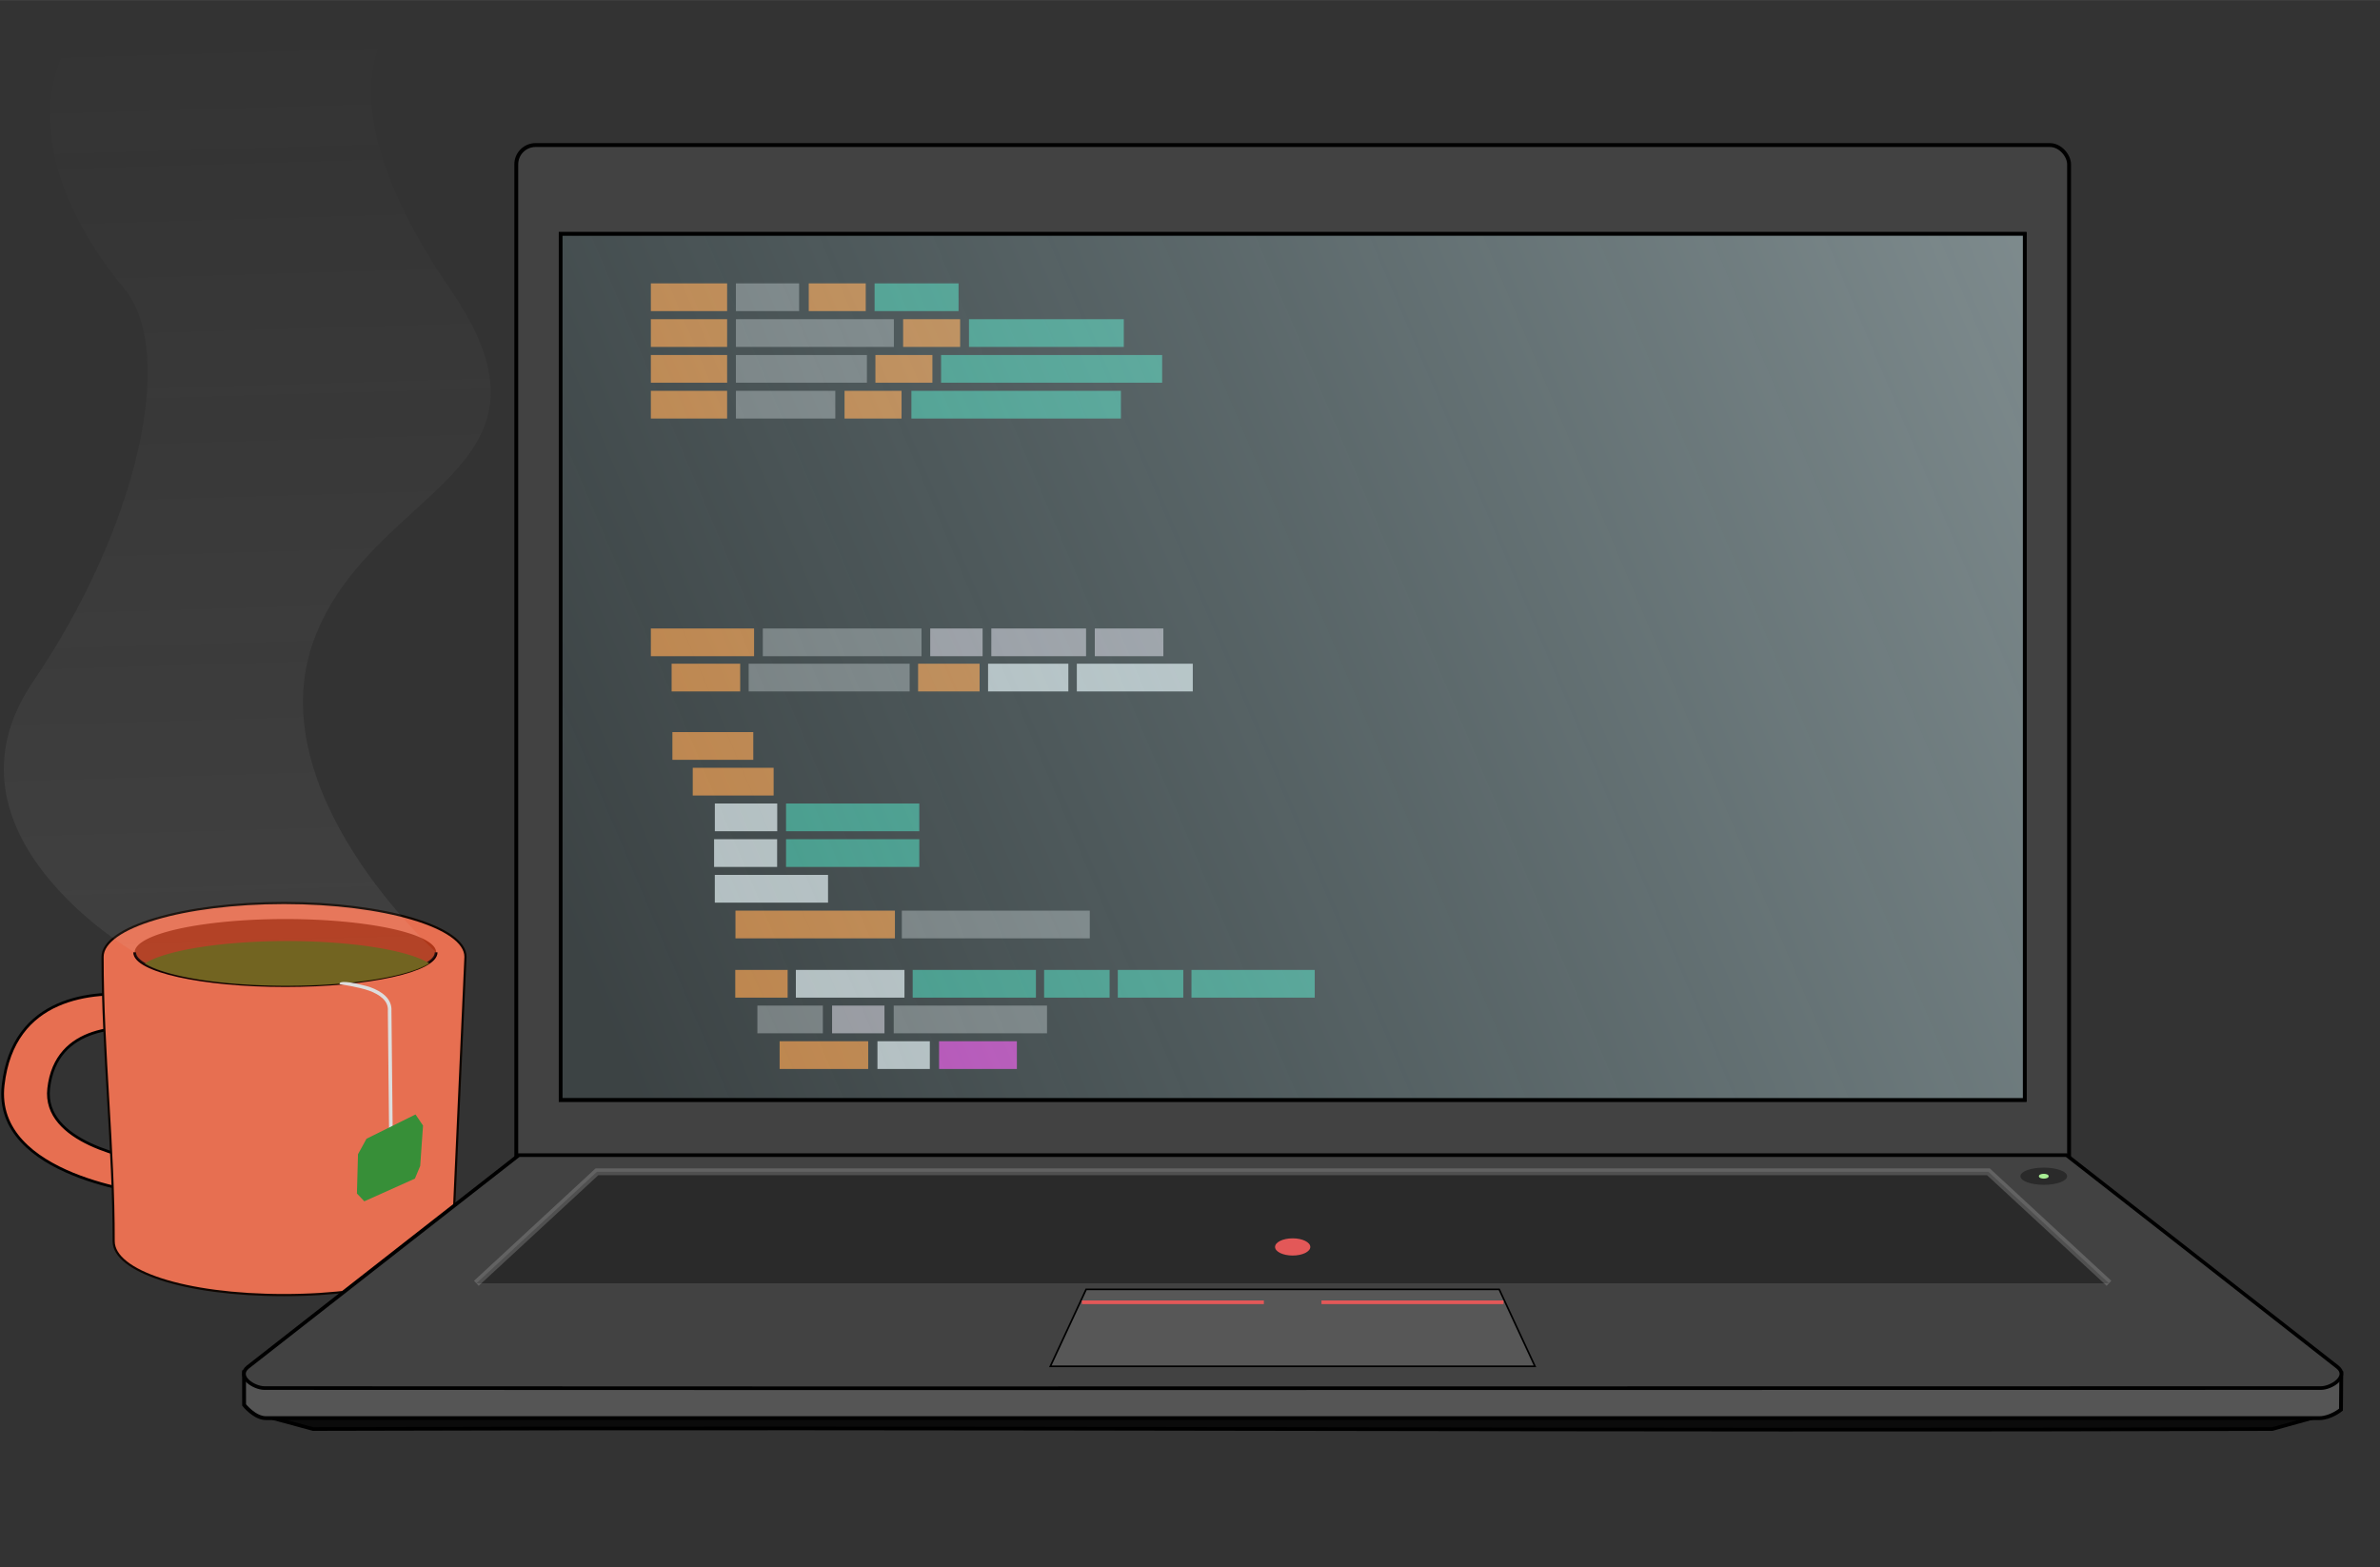 <?xml version="1.0" encoding="UTF-8" standalone="no"?>
<!-- Created with Inkscape (http://www.inkscape.org/) -->

<svg
   xmlns:dc="http://purl.org/dc/elements/1.1/"
   xmlns:cc="http://creativecommons.org/ns#"
   xmlns:rdf="http://www.w3.org/1999/02/22-rdf-syntax-ns#"
   xmlns:svg="http://www.w3.org/2000/svg"
   xmlns="http://www.w3.org/2000/svg"
   xmlns:xlink="http://www.w3.org/1999/xlink"
   xmlns:sodipodi="http://sodipodi.sourceforge.net/DTD/sodipodi-0.dtd"
   xmlns:inkscape="http://www.inkscape.org/namespaces/inkscape"
   width="6.829in"
   height="4.497in"
   viewBox="0 0 173.458 114.218"
   version="1.1"
   id="svg9706"
   inkscape:version="0.92.5 (2060ec1f9f, 2020-04-08)"
   sodipodi:docname="laptop_dark.svg">
  <rect x="0" y="0" width="173.458" height="114.218" fill="#333333" stroke="none"/>
  <defs
     id="defs9700">
    <linearGradient
       inkscape:collect="always"
       id="linearGradient11663">
      <stop
         style="stop-color:#ade2ec;stop-opacity:0.133"
         offset="0"
         id="stop11659" />
      <stop
         id="stop11667"
         offset="0.925"
         style="stop-color:#f5f5f5;stop-opacity:0.841" />
      <stop
         style="stop-color:#ffffff;stop-opacity:0;"
         offset="1"
         id="stop11661" />
    </linearGradient>
    <linearGradient
       inkscape:collect="always"
       xlink:href="#linearGradient11663"
       id="linearGradient11665-2"
       x1="45.353"
       y1="76.584"
       x2="274.087"
       y2="-20.431"
       gradientUnits="userSpaceOnUse"
       gradientTransform="translate(3.7507182e-6)" />
    <linearGradient
       gradientTransform="translate(-24.816,-133.558)"
       inkscape:collect="always"
       xlink:href="#linearGradient5832"
       id="linearGradient5834"
       x1="43.682"
       y1="301.628"
       x2="38.797"
       y2="135.473"
       gradientUnits="userSpaceOnUse" />
    <linearGradient
       inkscape:collect="always"
       id="linearGradient5832">
      <stop
         style="stop-color:#e3e3e3;stop-opacity:0.181"
         offset="0"
         id="stop5828" />
      <stop
         style="stop-color:#e3e3e3;stop-opacity:0;"
         offset="1"
         id="stop5830" />
    </linearGradient>
  </defs>
  <sodipodi:namedview
     id="base"
     pagecolor="#ffffff"
     bordercolor="#666666"
     borderopacity="1.0"
     inkscape:pageopacity="0.0"
     inkscape:pageshadow="2"
     inkscape:zoom="0.98994949"
     inkscape:cx="-214.02344"
     inkscape:cy="78.726902"
     inkscape:document-units="mm"
     inkscape:current-layer="layer30"
     showgrid="false"
     units="in"
     inkscape:snap-global="false"
     inkscape:window-width="3820"
     inkscape:window-height="1032"
     inkscape:window-x="0"
     inkscape:window-y="28"
     inkscape:window-maximized="0"
     showguides="true"
     inkscape:guide-bbox="true"
     fit-margin-top="0.4"
     fit-margin-left="0.4"
     fit-margin-right="0.4"
     fit-margin-bottom="0.4"
     inkscape:snap-nodes="true"
     inkscape:snap-others="true"
     inkscape:object-nodes="true"
     inkscape:snap-bbox="false">
    <sodipodi:guide
       position="47.436,78.241"
       orientation="1,0"
       id="guide12566"
       inkscape:locked="false" />
    <sodipodi:guide
       position="48.948,59.767"
       orientation="1,0"
       id="guide12592"
       inkscape:locked="false" />
    <sodipodi:guide
       position="50.507,56.649"
       orientation="1,0"
       id="guide12616"
       inkscape:locked="false" />
    <sodipodi:guide
       position="52.09,53.082"
       orientation="1,0"
       id="guide12618"
       inkscape:locked="false" />
    <sodipodi:guide
       position="53.637,48.168"
       orientation="1,0"
       id="guide12620"
       inkscape:locked="false" />
    <sodipodi:guide
       position="55.208,40.508"
       orientation="1,0"
       id="guide12622"
       inkscape:locked="false" />
    <sodipodi:guide
       position="56.778,38.52"
       orientation="1,0"
       id="guide12624"
       inkscape:locked="false" />
  </sodipodi:namedview>
  <g
     inkscape:groupmode="layer"
     id="layer30"
     inkscape:label="mug">
    <path
       style="fill:#e76f51;fill-opacity:1;stroke:#000000;stroke-width:0.198px;stroke-linecap:butt;stroke-linejoin:miter;stroke-opacity:1"
       d="m 10.136,72.519 c -3.375,-0.331 -9.168,0.076 -9.907,6.565 -0.765,6.719 10.724,7.91 10.724,7.91 l 0.269,-2.288 C 9.492,84.453 3.101,83.25 3.549,79.32 c 0.533,-4.678 5.436,-4.624 7.854,-4.304 0.373,0.05 0.677,0.104 0.907,0.149 l 0.245,-2.235 c 0,0 -0.704,-0.192 -1.778,-0.336 -0.201,-0.027 -0.416,-0.052 -0.641,-0.075 z"
       id="path5674-3"
       inkscape:connector-curvature="0" />
    <path
       style="opacity:1;fill:#e76f51;fill-opacity:1;stroke:#100701;stroke-width:0.158;stroke-miterlimit:4;stroke-dasharray:none;stroke-opacity:0.995"
       d="m 20.7,65.808 c -7.304,1e-5 -13.224,1.756 -13.224,3.923 2.522e-4,0.003 5.028e-4,0.006 7.938e-4,0.009 -0.006,6.907 0.818,13.814 0.808,20.72 8.8e-5,2.167 5.112,3.923 12.415,3.923 7.304,1.8e-5 12.187,-1.759 12.285,-3.923 l 0.94,-20.729 c -9e-5,-2.167 -5.921,-3.923 -13.224,-3.923 z"
       id="path5580-9"
       inkscape:connector-curvature="0"
       sodipodi:nodetypes="cccccsccc" />
    <path
       style="opacity:1;fill:#af3618;fill-opacity:1;stroke:none;stroke-width:0.083;stroke-miterlimit:4;stroke-dasharray:none;stroke-opacity:1"
       d="m 31.787,69.404 a 10.987,2.426 0 0 1 -10.987,2.426 10.987,2.426 0 0 1 -10.987,-2.426 10.987,2.426 0 0 1 10.987,-2.426 10.987,2.426 0 0 1 10.987,2.426 z"
       id="path5578-0"
       inkscape:connector-curvature="0" />
    <path
       style="opacity:1;fill:none;fill-opacity:1;stroke:#120000;stroke-width:0.2;stroke-miterlimit:4;stroke-dasharray:none;stroke-opacity:1"
       d="m 31.787,69.404 c -5e-6,1.34 -4.919,2.426 -10.987,2.426 -6.068,0 -10.987,-1.086 -10.987,-2.426"
       id="path5578-1-8"
       inkscape:connector-curvature="0"
       sodipodi:nodetypes="csc" />
    <path
       style="opacity:1;fill:#695a11;fill-opacity:1;stroke:none;stroke-width:0.083;stroke-miterlimit:4;stroke-dasharray:none;stroke-opacity:1"
       d="M 20.927,68.581 A 10.987,2.426 0 0 0 10.558,70.213 10.987,2.426 0 0 0 20.927,71.846 10.987,2.426 0 0 0 31.296,70.214 10.987,2.426 0 0 0 20.927,68.581 Z"
       id="path5578-19-8"
       inkscape:connector-curvature="0" />
    <path
       style="color:#000000;font-style:normal;font-variant:normal;font-weight:normal;font-stretch:normal;font-size:medium;line-height:normal;font-family:sans-serif;font-variant-ligatures:normal;font-variant-position:normal;font-variant-caps:normal;font-variant-numeric:normal;font-variant-alternates:normal;font-feature-settings:normal;text-indent:0;text-align:start;text-decoration:none;text-decoration-line:none;text-decoration-style:solid;text-decoration-color:#000000;letter-spacing:normal;word-spacing:normal;text-transform:none;writing-mode:lr-tb;direction:ltr;text-orientation:mixed;dominant-baseline:auto;baseline-shift:baseline;text-anchor:start;white-space:normal;shape-padding:0;clip-rule:nonzero;display:inline;overflow:visible;visibility:visible;opacity:1;isolation:auto;mix-blend-mode:normal;color-interpolation:sRGB;color-interpolation-filters:linearRGB;solid-color:#000000;solid-opacity:1;vector-effect:none;fill:#dddddd;fill-opacity:1;fill-rule:nonzero;stroke:none;stroke-width:0.265px;stroke-linecap:butt;stroke-linejoin:miter;stroke-miterlimit:4;stroke-dasharray:none;stroke-dashoffset:0;stroke-opacity:1;color-rendering:auto;image-rendering:auto;shape-rendering:auto;text-rendering:auto;enable-background:accumulate"
       d="m 24.748,71.724 c 0,0 1.415,0.203 2.161,0.476 0.373,0.137 0.737,0.325 0.99,0.568 0.253,0.243 0.399,0.53 0.367,0.91 v 0.006 l 0.105,10.156 0.324,0.887 0.248,-0.092 -0.309,-0.844 -0.104,-10.104 -0.002,0.012 c 0.038,-0.462 -0.153,-0.84 -0.447,-1.123 -0.295,-0.283 -0.689,-0.481 -1.082,-0.625 -0.376,-0.138 -0.766,-0.187 -1.048,-0.281 -1.203,-0.22 -1.206,-0.045 -1.204,0.052 z"
       id="path6785"
       inkscape:connector-curvature="0"
       sodipodi:nodetypes="ccscccccccccccc" />
    <path
       style="fill:#378f38;fill-opacity:1;stroke:none;stroke-width:0.358px;stroke-linecap:butt;stroke-linejoin:miter;stroke-opacity:1"
       d="m 26.091,84.119 0.62,-1.13 3.572,-1.77 0.548,0.81 -0.206,2.944 -0.385,0.922 -3.687,1.654 -0.539,-0.567 z"
       id="path6791"
       inkscape:connector-curvature="0"
       sodipodi:nodetypes="ccccccccc" />
    <path
       style="fill:url(#linearGradient5834);fill-opacity:1;stroke:none;stroke-width:0.265px;stroke-linecap:butt;stroke-linejoin:miter;stroke-opacity:1"
       d="m 22.923,46.518 c 4.233,-11.113 19.05,-12.12 9.922,-25.4 C 22.764,6.451 28.892,1.349 28.892,1.349 L 6.374,1.142 C 0.685,7.756 5.051,16.223 9.019,20.985 c 3.969,4.763 0.926,17.595 -6.615,28.707 -7.541,11.113 7.408,19.711 7.408,19.711 5e-6,1.34 4.919,2.426 10.987,2.426 6.068,0 10.987,-1.086 10.987,-2.426 0,0 -13.097,-11.774 -8.864,-22.886 z"
       id="path5793"
       inkscape:connector-curvature="0"
       sodipodi:nodetypes="ssccsscscs" />
  </g>
  <g
     inkscape:groupmode="layer"
     id="layer23"
     inkscape:label="frame"
     transform="translate(7.735,-140.284)"
     style="display:inline"
     sodipodi:insensitive="true">
    <rect
       style="opacity:1;vector-effect:none;fill:#424242;fill-opacity:1;stroke:#000000;stroke-width:0.283;stroke-linecap:butt;stroke-linejoin:miter;stroke-miterlimit:4;stroke-dasharray:none;stroke-dashoffset:0;stroke-opacity:1"
       id="rect10323"
       width="113.171"
       height="80.029"
       x="29.892"
       y="150.852"
       ry="1.407" />
    <path
       style="fill:#0b0b0b;fill-opacity:1;stroke:#000000;stroke-width:0.265px;stroke-linecap:butt;stroke-linejoin:miter;stroke-opacity:1"
       d="m 12.148,243.635 2.941,0.796 c 47.61,-0.158 95.171,0.158 142.781,0 l 2.935,-0.815"
       id="path10392-5-6"
       inkscape:connector-curvature="0"
       sodipodi:nodetypes="cccc" />
    <path
       style="opacity:1;vector-effect:none;fill:#555555;fill-opacity:1;stroke:#000000;stroke-width:0.28;stroke-linecap:butt;stroke-linejoin:miter;stroke-miterlimit:4;stroke-dasharray:none;stroke-dashoffset:0;stroke-opacity:1"
       d="m 10.052,240.291 152.849,0.059 -0.022,2.667 c 0,0 -0.751,0.619 -1.575,0.619 H 11.64 c -0.824,0 -1.584,-0.96 -1.584,-0.96 z"
       id="rect10325-6-4-5"
       inkscape:connector-curvature="0"
       sodipodi:nodetypes="cccsscc" />
    <path
       style="opacity:1;vector-effect:none;fill:#424242;fill-opacity:1;stroke:#000000;stroke-width:0.265;stroke-linecap:butt;stroke-linejoin:miter;stroke-miterlimit:4;stroke-dasharray:none;stroke-dashoffset:0;stroke-opacity:1"
       d="m 30.083,224.467 c 0,0 -14.534,11.353 -19.765,15.453 -0.834,0.687 0.443,1.524 1.223,1.524 54.006,0.034 104.112,-0.006 149.873,0 0.779,-8e-5 2.057,-0.837 1.223,-1.524 -5.231,-4.1 -19.765,-15.453 -19.765,-15.453 z"
       id="rect10325-7-6"
       inkscape:connector-curvature="0"
       sodipodi:nodetypes="ccccccc" />
  </g>
  <g
     inkscape:groupmode="layer"
     id="layer25"
     inkscape:label="keyboard"
     sodipodi:insensitive="true">
    <path
       style="fill:#2a2a2a;fill-opacity:1;stroke:none;stroke-width:0.265px;stroke-linecap:butt;stroke-linejoin:miter;stroke-opacity:1"
       d="m 43.507,85.398 -8.788,8.126 h 53.692 11.604 53.691 L 144.918,85.398 H 100.298 88.127 Z"
       id="path11594"
       inkscape:connector-curvature="0" />
    <path
       style="fill:none;fill-opacity:1;stroke:#cbcbcb;stroke-width:0.5;stroke-linecap:butt;stroke-linejoin:miter;stroke-miterlimit:4;stroke-dasharray:none;stroke-opacity:0.239"
       d="m 153.706,93.524 -8.788,-8.126 c -35.872,0 -65.095,0 -101.411,0 l -8.788,8.126"
       id="path11594-4"
       inkscape:connector-curvature="0"
       sodipodi:nodetypes="cccc" />
    <ellipse
       style="opacity:1;vector-effect:none;fill:#e35858;fill-opacity:1;stroke:none;stroke-width:0.242;stroke-linecap:butt;stroke-linejoin:miter;stroke-miterlimit:4;stroke-dasharray:none;stroke-dashoffset:0;stroke-opacity:0.239"
       id="path11833"
       cx="94.212"
       cy="90.875"
       rx="1.284"
       ry="0.627" />
    <ellipse
       style="opacity:1;vector-effect:none;fill:#2a2a2a;fill-opacity:1;stroke:none;stroke-width:0.279;stroke-linecap:butt;stroke-linejoin:miter;stroke-miterlimit:4;stroke-dasharray:none;stroke-dashoffset:0;stroke-opacity:0.239"
       id="path11833-9"
       cx="148.953"
       cy="85.721"
       rx="1.702"
       ry="0.627" />
    <ellipse
       style="opacity:1;vector-effect:none;fill:#a8ed94;fill-opacity:1;stroke:none;stroke-width:0.068;stroke-linecap:butt;stroke-linejoin:miter;stroke-miterlimit:4;stroke-dasharray:none;stroke-dashoffset:0;stroke-opacity:0.239"
       id="path11833-9-2"
       cx="148.953"
       cy="85.721"
       rx="0.357"
       ry="0.176" />
  </g>
  <g
     inkscape:groupmode="layer"
     id="layer26"
     inkscape:label="trackpad"
     style="display:inline"
     sodipodi:insensitive="true">
    <path
       inkscape:connector-curvature="0"
       style="fill:#575757;fill-opacity:1;stroke:#000000;stroke-width:0.12px;stroke-linecap:butt;stroke-linejoin:miter;stroke-opacity:1"
       d="m 79.159,93.967 -2.609,5.61 h 15.939 3.445 15.939 l -2.609,-5.61 H 96.019 92.406 Z"
       id="path11594-5" />
    <g
       id="g11916"
       transform="translate(-0.028)">
      <path
         inkscape:connector-curvature="0"
         id="path11874"
         d="m 78.878,94.908 h 13.263"
         style="fill:#e35858;fill-opacity:1;stroke:#e35858;stroke-width:0.265px;stroke-linecap:butt;stroke-linejoin:miter;stroke-opacity:1" />
      <path
         inkscape:connector-curvature="0"
         id="path11874-6"
         d="M 96.34,94.908 H 109.604"
         style="display:inline;fill:#e35858;fill-opacity:1;stroke:#e35858;stroke-width:0.265px;stroke-linecap:butt;stroke-linejoin:miter;stroke-opacity:1" />
    </g>
  </g>
  <g
     inkscape:groupmode="layer"
     id="layer28"
     inkscape:label="code"
     sodipodi:insensitive="true">
    <rect
       style="display:inline;opacity:1;vector-effect:none;fill:#2b2b2b;fill-opacity:1;stroke:#000000;stroke-width:0.267;stroke-linecap:butt;stroke-linejoin:miter;stroke-miterlimit:4;stroke-dasharray:none;stroke-dashoffset:0;stroke-opacity:1"
       id="rect10370-0"
       width="106.706"
       height="63.122"
       x="40.859"
       y="17.041" />
    <rect
       style="opacity:1;vector-effect:none;fill:#c17531;fill-opacity:1;stroke:none;stroke-width:0.594;stroke-linecap:butt;stroke-linejoin:miter;stroke-miterlimit:4;stroke-dasharray:none;stroke-dashoffset:0;stroke-opacity:1"
       id="rect12015"
       width="5.558"
       height="2.021"
       x="47.436"
       y="20.65" />
    <rect
       style="opacity:1;vector-effect:none;fill:#c17531;fill-opacity:1;stroke:none;stroke-width:0.514;stroke-linecap:butt;stroke-linejoin:miter;stroke-miterlimit:4;stroke-dasharray:none;stroke-dashoffset:0;stroke-opacity:1"
       id="rect12015-6"
       width="4.154"
       height="2.021"
       x="58.942"
       y="20.65" />
    <rect
       style="opacity:1;vector-effect:none;fill:#6e6e6e;fill-opacity:1;stroke:none;stroke-width:0.541;stroke-linecap:butt;stroke-linejoin:miter;stroke-miterlimit:4;stroke-dasharray:none;stroke-dashoffset:0;stroke-opacity:1"
       id="rect12015-6-5"
       width="4.604"
       height="2.021"
       x="53.636"
       y="20.65" />
    <rect
       style="opacity:1;vector-effect:none;fill:#348f7a;fill-opacity:1;stroke:none;stroke-width:0.623;stroke-linecap:butt;stroke-linejoin:miter;stroke-miterlimit:4;stroke-dasharray:none;stroke-dashoffset:0;stroke-opacity:1"
       id="rect12015-6-5-7"
       width="6.119"
       height="2.021"
       x="63.742"
       y="20.65" />
    <rect
       style="opacity:1;vector-effect:none;fill:#c17531;fill-opacity:1;stroke:none;stroke-width:0.594;stroke-linecap:butt;stroke-linejoin:miter;stroke-miterlimit:4;stroke-dasharray:none;stroke-dashoffset:0;stroke-opacity:1"
       id="rect12015-8"
       width="5.558"
       height="2.021"
       x="47.436"
       y="23.26" />
    <rect
       style="opacity:1;vector-effect:none;fill:#c17531;fill-opacity:1;stroke:none;stroke-width:0.514;stroke-linecap:butt;stroke-linejoin:miter;stroke-miterlimit:4;stroke-dasharray:none;stroke-dashoffset:0;stroke-opacity:1"
       id="rect12015-6-6"
       width="4.154"
       height="2.021"
       x="65.822"
       y="23.26" />
    <rect
       style="opacity:1;vector-effect:none;fill:#6e6e6e;fill-opacity:1;stroke:none;stroke-width:0.855;stroke-linecap:butt;stroke-linejoin:miter;stroke-miterlimit:4;stroke-dasharray:none;stroke-dashoffset:0;stroke-opacity:1"
       id="rect12015-6-5-0"
       width="11.509"
       height="2.021"
       x="53.636"
       y="23.26"
       inkscape:transform-center-x="0.28070198"
       inkscape:transform-center-y="-1.5158008" />
    <rect
       style="opacity:1;vector-effect:none;fill:#348f7a;fill-opacity:1;stroke:none;stroke-width:0.847;stroke-linecap:butt;stroke-linejoin:miter;stroke-miterlimit:4;stroke-dasharray:none;stroke-dashoffset:0;stroke-opacity:1"
       id="rect12015-6-5-7-1"
       width="11.284"
       height="2.021"
       x="70.62"
       y="23.26" />
    <rect
       style="opacity:1;vector-effect:none;fill:#c17531;fill-opacity:1;stroke:none;stroke-width:0.594;stroke-linecap:butt;stroke-linejoin:miter;stroke-miterlimit:4;stroke-dasharray:none;stroke-dashoffset:0;stroke-opacity:1"
       id="rect12015-9"
       width="5.558"
       height="2.021"
       x="47.436"
       y="25.87" />
    <rect
       style="opacity:1;vector-effect:none;fill:#c17531;fill-opacity:1;stroke:none;stroke-width:0.514;stroke-linecap:butt;stroke-linejoin:miter;stroke-miterlimit:4;stroke-dasharray:none;stroke-dashoffset:0;stroke-opacity:1"
       id="rect12015-6-4"
       width="4.154"
       height="2.021"
       x="63.801"
       y="25.87" />
    <rect
       style="opacity:1;vector-effect:none;fill:#6e6e6e;fill-opacity:1;stroke:none;stroke-width:0.779;stroke-linecap:butt;stroke-linejoin:miter;stroke-miterlimit:4;stroke-dasharray:none;stroke-dashoffset:0;stroke-opacity:1"
       id="rect12015-6-5-4"
       width="9.544"
       height="2.021"
       x="53.636"
       y="25.87" />
    <rect
       style="opacity:1;vector-effect:none;fill:#348f7a;fill-opacity:1;stroke:none;stroke-width:1.012;stroke-linecap:butt;stroke-linejoin:miter;stroke-miterlimit:4;stroke-dasharray:none;stroke-dashoffset:0;stroke-opacity:1"
       id="rect12015-6-5-7-7"
       width="16.112"
       height="2.021"
       x="68.587"
       y="25.87" />
    <rect
       style="opacity:1;vector-effect:none;fill:#c17531;fill-opacity:1;stroke:none;stroke-width:0.594;stroke-linecap:butt;stroke-linejoin:miter;stroke-miterlimit:4;stroke-dasharray:none;stroke-dashoffset:0;stroke-opacity:1"
       id="rect12015-2"
       width="5.558"
       height="2.021"
       x="47.436"
       y="28.48" />
    <rect
       style="opacity:1;vector-effect:none;fill:#c17531;fill-opacity:1;stroke:none;stroke-width:0.514;stroke-linecap:butt;stroke-linejoin:miter;stroke-miterlimit:4;stroke-dasharray:none;stroke-dashoffset:0;stroke-opacity:1"
       id="rect12015-6-9"
       width="4.154"
       height="2.021"
       x="61.552"
       y="28.48" />
    <rect
       style="opacity:1;vector-effect:none;fill:#6e6e6e;fill-opacity:1;stroke:none;stroke-width:0.678;stroke-linecap:butt;stroke-linejoin:miter;stroke-miterlimit:4;stroke-dasharray:none;stroke-dashoffset:0;stroke-opacity:1"
       id="rect12015-6-5-8"
       width="7.242"
       height="2.021"
       x="53.636"
       y="28.48" />
    <rect
       style="opacity:1;vector-effect:none;fill:#348f7a;fill-opacity:1;stroke:none;stroke-width:0.985;stroke-linecap:butt;stroke-linejoin:miter;stroke-miterlimit:4;stroke-dasharray:none;stroke-dashoffset:0;stroke-opacity:1"
       id="rect12015-6-5-7-2"
       width="15.27"
       height="2.021"
       x="66.424"
       y="28.48" />
    <rect
       style="opacity:1;vector-effect:none;fill:#c17531;fill-opacity:1;stroke:none;stroke-width:0.691;stroke-linecap:butt;stroke-linejoin:miter;stroke-miterlimit:4;stroke-dasharray:none;stroke-dashoffset:0;stroke-opacity:1"
       id="rect12015-7"
       width="7.523"
       height="2.021"
       x="47.436"
       y="45.801" />
    <rect
       style="opacity:1;vector-effect:none;fill:#6e6e6e;fill-opacity:1;stroke:none;stroke-width:0.857;stroke-linecap:butt;stroke-linejoin:miter;stroke-miterlimit:4;stroke-dasharray:none;stroke-dashoffset:0;stroke-opacity:1"
       id="rect12015-7-2"
       width="11.565"
       height="2.021"
       x="55.595"
       y="45.801" />
    <rect
       style="opacity:1;vector-effect:none;fill:#948d93;fill-opacity:1;stroke:none;stroke-width:0.492;stroke-linecap:butt;stroke-linejoin:miter;stroke-miterlimit:4;stroke-dasharray:none;stroke-dashoffset:0;stroke-opacity:1"
       id="rect12015-7-26"
       width="3.818"
       height="2.021"
       x="67.796"
       y="45.801" />
    <rect
       style="opacity:1;vector-effect:none;fill:#948d93;fill-opacity:1;stroke:none;stroke-width:0.662;stroke-linecap:butt;stroke-linejoin:miter;stroke-miterlimit:4;stroke-dasharray:none;stroke-dashoffset:0;stroke-opacity:1"
       id="rect12015-7-26-1"
       width="6.905"
       height="2.021"
       x="72.249"
       y="45.801" />
    <rect
       style="opacity:1;vector-effect:none;fill:#948d93;fill-opacity:1;stroke:none;stroke-width:0.563;stroke-linecap:butt;stroke-linejoin:miter;stroke-miterlimit:4;stroke-dasharray:none;stroke-dashoffset:0;stroke-opacity:1"
       id="rect12015-7-26-0"
       width="4.997"
       height="2.021"
       x="79.791"
       y="45.801" />
    <rect
       style="opacity:1;vector-effect:none;fill:#c17531;fill-opacity:1;stroke:none;stroke-width:0.612;stroke-linecap:butt;stroke-linejoin:miter;stroke-miterlimit:4;stroke-dasharray:none;stroke-dashoffset:0;stroke-opacity:1"
       id="rect12015-7-26-0-6-9"
       width="5.895"
       height="2.021"
       x="49.005"
       y="53.352" />
    <rect
       style="opacity:1;vector-effect:none;fill:#c17531;fill-opacity:1;stroke:none;stroke-width:0.612;stroke-linecap:butt;stroke-linejoin:miter;stroke-miterlimit:4;stroke-dasharray:none;stroke-dashoffset:0;stroke-opacity:1"
       id="rect12015-7-26-0-6-9-4"
       width="5.895"
       height="2.021"
       x="50.488"
       y="55.954" />
    <rect
       style="opacity:1;vector-effect:none;fill:#b5b9ba;fill-opacity:1;stroke:none;stroke-width:0.537;stroke-linecap:butt;stroke-linejoin:miter;stroke-miterlimit:4;stroke-dasharray:none;stroke-dashoffset:0;stroke-opacity:1"
       id="rect12015-7-26-0-6-9-9"
       width="4.547"
       height="2.021"
       x="52.099"
       y="58.557" />
    <rect
       style="opacity:1;vector-effect:none;fill:#348f7a;fill-opacity:1;stroke:none;stroke-width:0.785;stroke-linecap:butt;stroke-linejoin:miter;stroke-miterlimit:4;stroke-dasharray:none;stroke-dashoffset:0;stroke-opacity:1"
       id="rect12015-7-26-0-6-9-9-0"
       width="9.712"
       height="2.021"
       x="57.288"
       y="58.557" />
    <rect
       style="opacity:1;vector-effect:none;fill:#b5b9ba;fill-opacity:1;stroke:none;stroke-width:0.54;stroke-linecap:butt;stroke-linejoin:miter;stroke-miterlimit:4;stroke-dasharray:none;stroke-dashoffset:0;stroke-opacity:1"
       id="rect12015-7-26-0-6-9-9-9"
       width="4.595"
       height="2.021"
       x="52.043"
       y="61.159" />
    <rect
       style="opacity:1;vector-effect:none;fill:#348f7a;fill-opacity:1;stroke:none;stroke-width:0.785;stroke-linecap:butt;stroke-linejoin:miter;stroke-miterlimit:4;stroke-dasharray:none;stroke-dashoffset:0;stroke-opacity:1"
       id="rect12015-7-26-0-6-9-9-0-1"
       width="9.712"
       height="2.021"
       x="57.288"
       y="61.159" />
    <rect
       style="opacity:1;vector-effect:none;fill:#b5b9ba;fill-opacity:1;stroke:none;stroke-width:0.724;stroke-linecap:butt;stroke-linejoin:miter;stroke-miterlimit:4;stroke-dasharray:none;stroke-dashoffset:0;stroke-opacity:1"
       id="rect12015-7-26-0-6-9-9-9-7"
       width="8.253"
       height="2.021"
       x="52.096"
       y="63.761" />
    <rect
       style="opacity:1;vector-effect:none;fill:#6e6e6e;fill-opacity:1;stroke:none;stroke-width:0.933;stroke-linecap:butt;stroke-linejoin:miter;stroke-miterlimit:4;stroke-dasharray:none;stroke-dashoffset:0;stroke-opacity:1"
       id="rect12015-7-26-0-6-9-9-9-7-7-1"
       width="13.698"
       height="2.021"
       x="65.727"
       y="66.364" />
    <rect
       style="opacity:1;vector-effect:none;fill:#c17531;fill-opacity:1;stroke:none;stroke-width:0.859;stroke-linecap:butt;stroke-linejoin:miter;stroke-miterlimit:4;stroke-dasharray:none;stroke-dashoffset:0;stroke-opacity:1"
       id="rect12015-7-26-0-6-9-9-9-7-7-15"
       width="11.621"
       height="2.021"
       x="53.602"
       y="66.364" />
    <rect
       style="opacity:1;vector-effect:none;fill:#c17531;fill-opacity:1;stroke:none;stroke-width:0.492;stroke-linecap:butt;stroke-linejoin:miter;stroke-miterlimit:4;stroke-dasharray:none;stroke-dashoffset:0;stroke-opacity:1"
       id="rect12015-7-26-0-6-9-9-9-7-7"
       width="3.818"
       height="2.021"
       x="53.587"
       y="70.685" />
    <rect
       style="opacity:1;vector-effect:none;fill:#b5b9ba;fill-opacity:1;stroke:none;stroke-width:0.709;stroke-linecap:butt;stroke-linejoin:miter;stroke-miterlimit:4;stroke-dasharray:none;stroke-dashoffset:0;stroke-opacity:1"
       id="rect12015-7-26-0-6-9-9-9-7-7-9"
       width="7.916"
       height="2.021"
       x="58.003"
       y="70.685" />
    <rect
       style="opacity:1;vector-effect:none;fill:#348f7a;fill-opacity:1;stroke:none;stroke-width:0.755;stroke-linecap:butt;stroke-linejoin:miter;stroke-miterlimit:4;stroke-dasharray:none;stroke-dashoffset:0;stroke-opacity:1"
       id="rect12015-7-26-0-6-9-9-9-7-7-7"
       width="8.982"
       height="2.021"
       x="66.517"
       y="70.685" />
    <rect
       style="opacity:1;vector-effect:none;fill:#348f7a;fill-opacity:1;stroke:none;stroke-width:0.551;stroke-linecap:butt;stroke-linejoin:miter;stroke-miterlimit:4;stroke-dasharray:none;stroke-dashoffset:0;stroke-opacity:1"
       id="rect12015-7-26-0-6-9-9-9-7-7-7-7"
       width="4.772"
       height="2.021"
       x="76.097"
       y="70.685" />
    <rect
       style="opacity:1;vector-effect:none;fill:#348f7a;fill-opacity:1;stroke:none;stroke-width:0.551;stroke-linecap:butt;stroke-linejoin:miter;stroke-miterlimit:4;stroke-dasharray:none;stroke-dashoffset:0;stroke-opacity:1"
       id="rect12015-7-26-0-6-9-9-9-7-7-7-7-6"
       width="4.772"
       height="2.021"
       x="81.467"
       y="70.685"
       inkscape:transform-center-x="5.501774"
       inkscape:transform-center-y="0.89824687" />
    <rect
       style="opacity:1;vector-effect:none;fill:#348f7a;fill-opacity:1;stroke:none;stroke-width:0.755;stroke-linecap:butt;stroke-linejoin:miter;stroke-miterlimit:4;stroke-dasharray:none;stroke-dashoffset:0;stroke-opacity:1"
       id="rect12015-7-26-0-6-9-9-9-7-7-7-73"
       width="8.982"
       height="2.021"
       x="86.837"
       y="70.685" />
    <rect
       style="opacity:1;vector-effect:none;fill:#6e6e6e;fill-opacity:1;stroke:none;stroke-width:0.551;stroke-linecap:butt;stroke-linejoin:miter;stroke-miterlimit:4;stroke-dasharray:none;stroke-dashoffset:0;stroke-opacity:1"
       id="rect12015-7-26-0-6-9-9-9-7-7-7-7-65"
       width="4.772"
       height="2.021"
       x="55.199"
       y="73.284" />
    <rect
       style="opacity:1;vector-effect:none;fill:#948d93;fill-opacity:1;stroke:none;stroke-width:0.492;stroke-linecap:butt;stroke-linejoin:miter;stroke-miterlimit:4;stroke-dasharray:none;stroke-dashoffset:0;stroke-opacity:1"
       id="rect12015-7-26-0-6-9-9-9-7-7-3"
       width="3.818"
       height="2.021"
       x="60.644"
       y="73.284" />
    <rect
       style="opacity:1;vector-effect:none;fill:#6e6e6e;fill-opacity:1;stroke:none;stroke-width:0.842;stroke-linecap:butt;stroke-linejoin:miter;stroke-miterlimit:4;stroke-dasharray:none;stroke-dashoffset:0;stroke-opacity:1"
       id="rect12015-7-26-0-6-9-9-9-7-7-9-9"
       width="11.172"
       height="2.021"
       x="65.135"
       y="73.284" />
    <rect
       style="opacity:1;vector-effect:none;fill:#c17531;fill-opacity:1;stroke:none;stroke-width:0.64;stroke-linecap:butt;stroke-linejoin:miter;stroke-miterlimit:4;stroke-dasharray:none;stroke-dashoffset:0;stroke-opacity:1"
       id="rect12015-7-26-0-6-9-9-9-7-7-9-4"
       width="6.456"
       height="2.021"
       x="56.82"
       y="75.884" />
    <rect
       style="opacity:1;vector-effect:none;fill:#b5b9ba;fill-opacity:1;stroke:none;stroke-width:0.492;stroke-linecap:butt;stroke-linejoin:miter;stroke-miterlimit:4;stroke-dasharray:none;stroke-dashoffset:0;stroke-opacity:1"
       id="rect12015-7-26-0-6-9-9-9-7-7-8"
       width="3.818"
       height="2.021"
       x="63.95"
       y="75.884" />
    <rect
       style="opacity:1;vector-effect:none;fill:#b83aae;fill-opacity:1;stroke:none;stroke-width:0.6;stroke-linecap:butt;stroke-linejoin:miter;stroke-miterlimit:4;stroke-dasharray:none;stroke-dashoffset:0;stroke-opacity:1"
       id="rect12015-7-26-0-6-9-9-9-7-7-7-7-65-1"
       width="5.67"
       height="2.021"
       x="68.441"
       y="75.884" />
    <rect
       style="opacity:1;vector-effect:none;fill:#c17531;fill-opacity:1;stroke:none;stroke-width:0.563;stroke-linecap:butt;stroke-linejoin:miter;stroke-miterlimit:4;stroke-dasharray:none;stroke-dashoffset:0;stroke-opacity:1"
       id="rect12015-7-26-0-6"
       width="4.997"
       height="2.021"
       x="48.949"
       y="48.368" />
    <rect
       style="opacity:1;vector-effect:none;fill:#6e6e6e;fill-opacity:1;stroke:none;stroke-width:0.863;stroke-linecap:butt;stroke-linejoin:miter;stroke-miterlimit:4;stroke-dasharray:none;stroke-dashoffset:0;stroke-opacity:1"
       id="rect12015-7-26-0-6-1"
       width="11.733"
       height="2.021"
       x="54.563"
       y="48.368" />
    <rect
       style="opacity:1;vector-effect:none;fill:#c17531;fill-opacity:1;stroke:none;stroke-width:0.533;stroke-linecap:butt;stroke-linejoin:miter;stroke-miterlimit:4;stroke-dasharray:none;stroke-dashoffset:0;stroke-opacity:1"
       id="rect12015-7-26-0-6-5"
       width="4.481"
       height="2.021"
       x="66.913"
       y="48.368" />
    <rect
       style="opacity:1;vector-effect:none;fill:#b5b9ba;fill-opacity:1;stroke:none;stroke-width:0.61;stroke-linecap:butt;stroke-linejoin:miter;stroke-miterlimit:4;stroke-dasharray:none;stroke-dashoffset:0;stroke-opacity:1"
       id="rect12015-7-26-0-6-5-2"
       width="5.851"
       height="2.021"
       x="72.012"
       y="48.368" />
    <rect
       style="opacity:1;vector-effect:none;fill:#b5b9ba;fill-opacity:1;stroke:none;stroke-width:0.733;stroke-linecap:butt;stroke-linejoin:miter;stroke-miterlimit:4;stroke-dasharray:none;stroke-dashoffset:0;stroke-opacity:1"
       id="rect12015-7-26-0-6-5-9"
       width="8.45"
       height="2.021"
       x="78.481"
       y="48.368" />
  </g>
  <g
     inkscape:groupmode="layer"
     id="layer27"
     inkscape:label="monitor"
     style="display:inline"
     sodipodi:insensitive="true">
    <rect
       style="display:inline;opacity:1;vector-effect:none;fill:url(#linearGradient11665-2);fill-opacity:1;stroke:#000000;stroke-width:0.267;stroke-linecap:butt;stroke-linejoin:miter;stroke-miterlimit:4;stroke-dasharray:none;stroke-dashoffset:0;stroke-opacity:1"
       id="rect10370-0-4"
       width="106.706"
       height="63.122"
       x="40.859"
       y="17.041" />
  </g>
</svg>
